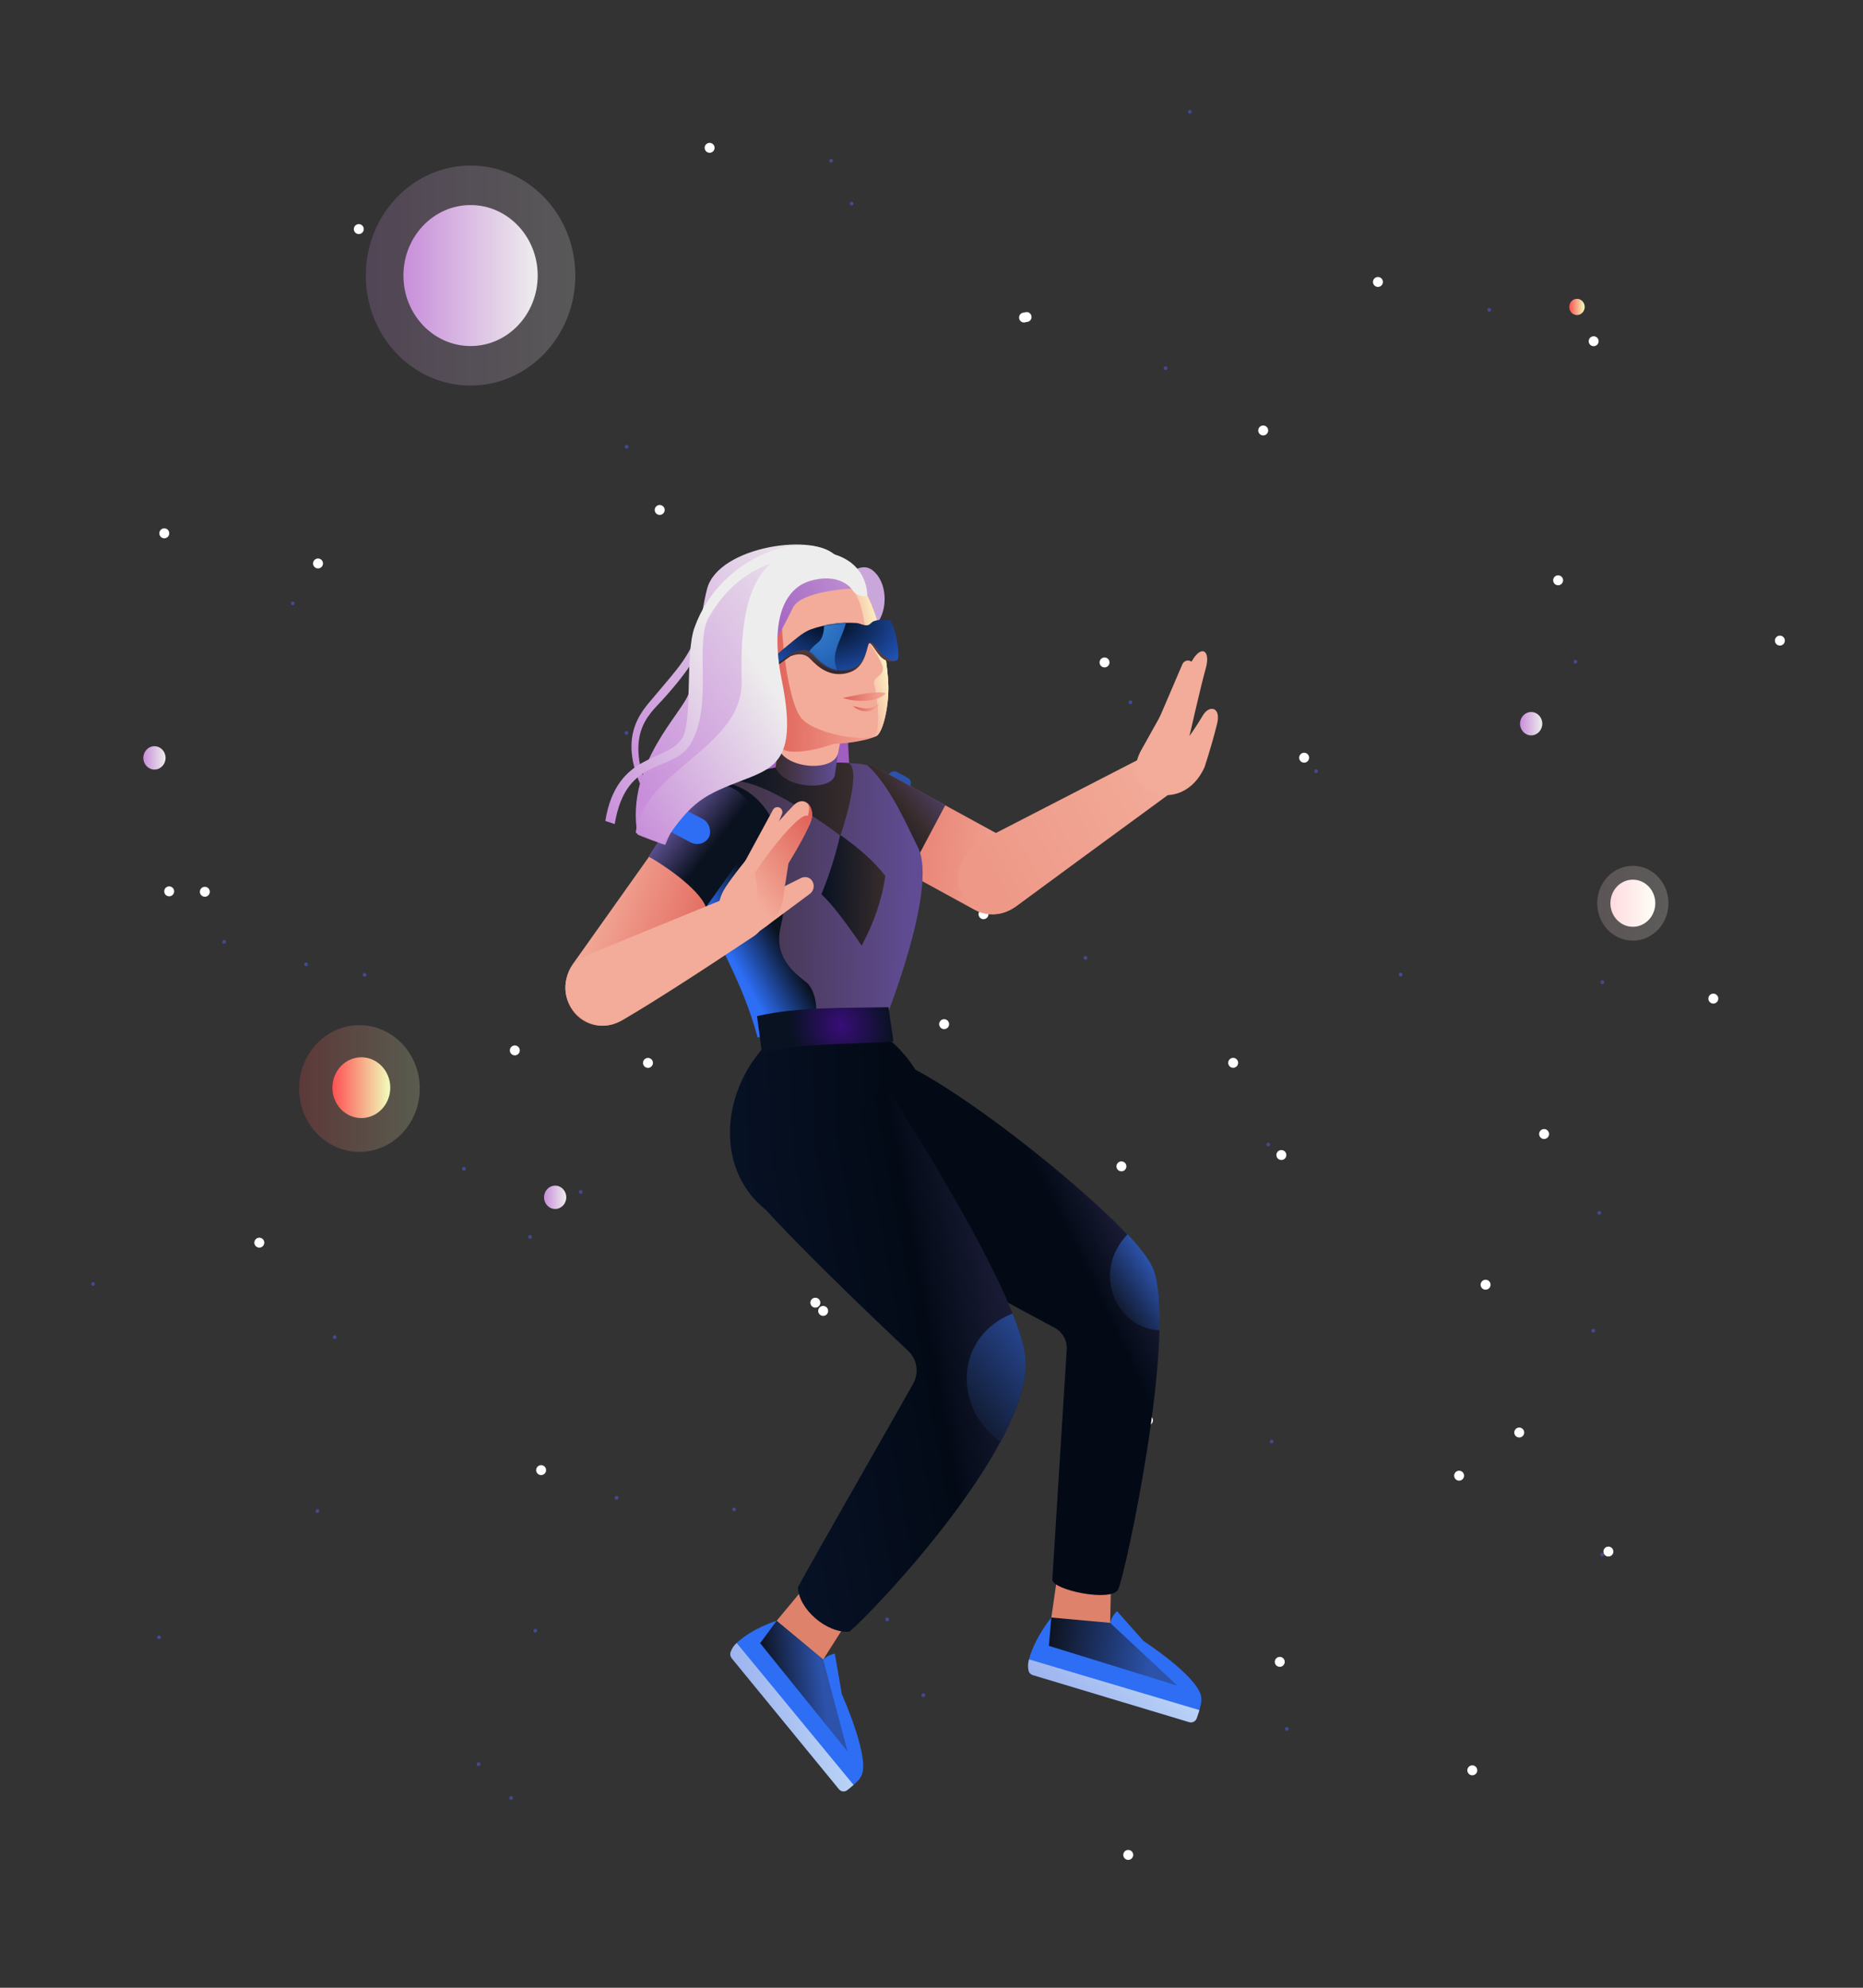 <svg id="ePqkzB5Xv701" xmlns="http://www.w3.org/2000/svg" xmlns:xlink="http://www.w3.org/1999/xlink" viewBox="0 0 1500 1600" shape-rendering="geometricPrecision" text-rendering="geometricPrecision" style="transform: scaleX(-1)"><rect x="0" y="0" width="1500" height="1600" fill="#333333" stroke="none"/><style><![CDATA[#ePqkzB5Xv706_tr {animation: ePqkzB5Xv706_tr__tr 40000ms linear infinite alternate-reverse forwards}@keyframes ePqkzB5Xv706_tr__tr { 0% {transform: translate(-5.923px,12.094px) rotate(0deg)} 100% {transform: translate(-5.923px,12.094px) rotate(180deg)}} #ePqkzB5Xv707_to {animation: ePqkzB5Xv707_to__to 40000ms linear infinite alternate-reverse forwards}@keyframes ePqkzB5Xv707_to__to { 0% {transform: translate(293.561px,873.227px)} 28% {transform: translate(115.901px,830.605px)} 72% {transform: translate(153.891px,1026.89px)} 100% {transform: translate(289.392px,876.194px)}} #ePqkzB5Xv709_to {animation: ePqkzB5Xv709_to__to 40000ms linear infinite alternate-reverse forwards}@keyframes ePqkzB5Xv709_to__to { 0% {transform: translate(295.1px,872.54px)} 28% {transform: translate(117.44px,829.918px)} 72% {transform: translate(155.43px,1026.204px)} 100% {transform: translate(290.931px,875.507px)}} #ePqkzB5Xv7017_to {animation: ePqkzB5Xv7017_to__to 40000ms linear infinite alternate-reverse forwards}@keyframes ePqkzB5Xv7017_to__to { 0% {transform: translate(120.15px,700.4px)} 26% {transform: translate(202.55px,845.721px)} 44.5% {transform: translate(205.914px,779.692px)} 61% {transform: translate(146.614px,778.009px)} 80% {transform: translate(99.089px,824.693px)} 100% {transform: translate(119.697px,698.942px)}} #ePqkzB5Xv7024_to {animation: ePqkzB5Xv7024_to__to 40000ms linear infinite alternate-reverse forwards}@keyframes ePqkzB5Xv7024_to__to { 0% {transform: translate(-149.118px,-11.647px)} 29.5% {transform: translate(-36.718px,-55.231px)} 60% {transform: translate(-247.755px,75.521px)} 100% {transform: translate(-149.118px,-13.941px)}} #ePqkzB5Xv7040_to {animation: ePqkzB5Xv7040_to__to 40000ms linear infinite alternate-reverse forwards}@keyframes ePqkzB5Xv7040_to__to { 0% {transform: translate(-756.443px,-904.47px)} 50% {transform: translate(-648.557px,-865.24px)} 100% {transform: translate(-756.443px,-904.47px)}} #ePqkzB5Xv7040_tr {animation: ePqkzB5Xv7040_tr__tr 40000ms linear infinite alternate-reverse forwards}@keyframes ePqkzB5Xv7040_tr__tr { 0% {transform: rotate(0deg)} 50% {transform: rotate(12.38deg)} 100% {transform: rotate(0deg)}} #ePqkzB5Xv7041_tr {animation: ePqkzB5Xv7041_tr__tr 40000ms linear infinite alternate-reverse forwards}@keyframes ePqkzB5Xv7041_tr__tr { 0% {transform: translate(776.325px,928.876px) rotate(5.55deg)} 18.5% {transform: translate(776.325px,928.876px) rotate(4.187deg)} 31.5% {transform: translate(776.325px,928.876px) rotate(15.541deg)} 49.5% {transform: translate(776.325px,928.876px) rotate(7.407deg)} 65% {transform: translate(776.325px,928.876px) rotate(13.604deg)} 85% {transform: translate(776.325px,928.876px) rotate(11.921deg)} 100% {transform: translate(776.325px,928.876px) rotate(8.924deg)}} #ePqkzB5Xv7052_tr {animation: ePqkzB5Xv7052_tr__tr 40000ms linear infinite alternate-reverse forwards}@keyframes ePqkzB5Xv7052_tr__tr { 0% {transform: translate(716.717px,938.095px) rotate(0deg)} 29.5% {transform: translate(716.717px,938.095px) rotate(-12.297deg)} 48% {transform: translate(716.717px,938.095px) rotate(-0.15deg)} 64% {transform: translate(716.717px,938.095px) rotate(-4.859deg)} 82.5% {transform: translate(716.717px,938.095px) rotate(-1.638deg)} 100% {transform: translate(716.717px,938.095px) rotate(-8.066deg)}} #ePqkzB5Xv7061_to {animation: ePqkzB5Xv7061_to__to 40000ms linear infinite alternate-reverse forwards}@keyframes ePqkzB5Xv7061_to__to { 0% {transform: translate(739.434px,829.237px)} 0.05% {transform: translate(739.434px,829.237px)} 50% {transform: translate(629.388px,1000.056px)} 100% {transform: translate(737.511px,839.512px)}} #ePqkzB5Xv7061_tr {animation: ePqkzB5Xv7061_tr__tr 40000ms linear infinite alternate-reverse forwards}@keyframes ePqkzB5Xv7061_tr__tr { 0% {transform: rotate(-4.311deg)} 0.05% {transform: rotate(-4.311deg)} 50% {transform: rotate(3.166deg)} 100% {transform: rotate(0deg)}} #ePqkzB5Xv7063_tr {animation: ePqkzB5Xv7063_tr__tr 40000ms linear infinite alternate-reverse forwards}@keyframes ePqkzB5Xv7063_tr__tr { 0% {transform: translate(751.929px,639.601px) rotate(0deg)} 29.5% {transform: translate(751.929px,639.601px) rotate(20.951deg)} 52.5% {transform: translate(751.929px,639.601px) rotate(10.204deg)} 69.5% {transform: translate(751.929px,639.601px) rotate(20.43deg)} 100% {transform: translate(751.929px,639.601px) rotate(12.315deg)}} #ePqkzB5Xv7084_tr {animation: ePqkzB5Xv7084_tr__tr 40000ms linear infinite alternate-reverse forwards}@keyframes ePqkzB5Xv7084_tr__tr { 0% {transform: translate(630.907px,664.344px) rotate(0deg)} 20% {transform: translate(630.907px,664.344px) rotate(14.148deg)} 37.5% {transform: translate(630.907px,664.344px) rotate(2.897deg)} 56.5% {transform: translate(630.907px,664.344px) rotate(-8.732deg)} 76.5% {transform: translate(630.907px,664.344px) rotate(0.899deg)} 100% {transform: translate(630.907px,664.344px) rotate(7.433deg)}} #ePqkzB5Xv70136_to {animation: ePqkzB5Xv70136_to__to 40000ms linear infinite alternate-reverse forwards}@keyframes ePqkzB5Xv70136_to__to { 0% {transform: translate(737.511px,839.512px)} 50% {transform: translate(627.465px,1010.331px)} 100% {transform: translate(737.511px,839.512px)}} #ePqkzB5Xv70136_tr {animation: ePqkzB5Xv70136_tr__tr 40000ms linear infinite alternate-reverse forwards}@keyframes ePqkzB5Xv70136_tr__tr { 0% {transform: rotate(0deg)} 0.05% {transform: rotate(0deg)} 50% {transform: rotate(7.477deg)} 100% {transform: rotate(0deg)}}]]></style><defs><linearGradient id="ePqkzB5Xv708-fill" x1="-66.27" y1="0" x2="66.28" y2="0" spreadMethod="pad" gradientUnits="userSpaceOnUse" gradientTransform="translate(0 0)"><stop id="ePqkzB5Xv708-fill-0" offset="0%" stop-color="#ff5053"/><stop id="ePqkzB5Xv708-fill-1" offset="100%" stop-color="#f0ffbb"/></linearGradient><linearGradient id="ePqkzB5Xv7010-fill" x1="-31.78" y1="0" x2="31.79" y2="0" spreadMethod="pad" gradientUnits="userSpaceOnUse" gradientTransform="translate(0 0)"><stop id="ePqkzB5Xv7010-fill-0" offset="0%" stop-color="#ff5053"/><stop id="ePqkzB5Xv7010-fill-1" offset="100%" stop-color="#f0ffbb"/></linearGradient><linearGradient id="ePqkzB5Xv7012-fill" x1="-10.78" y1="0" x2="10.77" y2="0" spreadMethod="pad" gradientUnits="userSpaceOnUse" gradientTransform="translate(0 0)"><stop id="ePqkzB5Xv7012-fill-0" offset="0%" stop-color="#ff5053"/><stop id="ePqkzB5Xv7012-fill-1" offset="100%" stop-color="#f0ffbb"/></linearGradient><linearGradient id="ePqkzB5Xv7014-fill" x1="-15.54" y1="0" x2="15.54" y2="0" spreadMethod="pad" gradientUnits="userSpaceOnUse" gradientTransform="translate(0 0)"><stop id="ePqkzB5Xv7014-fill-0" offset="0%" stop-color="#c88eda"/><stop id="ePqkzB5Xv7014-fill-1" offset="100%" stop-color="#eeeded"/></linearGradient><linearGradient id="ePqkzB5Xv7016-fill" x1="-15.54" y1="-0" x2="15.54" y2="-0" spreadMethod="pad" gradientUnits="userSpaceOnUse" gradientTransform="translate(0 0)"><stop id="ePqkzB5Xv7016-fill-0" offset="0%" stop-color="#c88eda"/><stop id="ePqkzB5Xv7016-fill-1" offset="100%" stop-color="#eeeded"/></linearGradient><linearGradient id="ePqkzB5Xv7018-fill" x1="-15.54" y1="-0" x2="15.54" y2="-0" spreadMethod="pad" gradientUnits="userSpaceOnUse" gradientTransform="translate(0 0)"><stop id="ePqkzB5Xv7018-fill-0" offset="0%" stop-color="#c88eda"/><stop id="ePqkzB5Xv7018-fill-1" offset="100%" stop-color="#eeeded"/></linearGradient><linearGradient id="ePqkzB5Xv7021-fill" x1="-61.43" y1="0" x2="61.43" y2="0" spreadMethod="pad" gradientUnits="userSpaceOnUse" gradientTransform="translate(0 0)"><stop id="ePqkzB5Xv7021-fill-0" offset="0%" stop-color="#ffdae0"/><stop id="ePqkzB5Xv7021-fill-1" offset="100%" stop-color="#fefff6"/></linearGradient><linearGradient id="ePqkzB5Xv7023-fill" x1="-31.78" y1="0" x2="31.79" y2="0" spreadMethod="pad" gradientUnits="userSpaceOnUse" gradientTransform="translate(0 0)"><stop id="ePqkzB5Xv7023-fill-0" offset="0%" stop-color="#ffdae0"/><stop id="ePqkzB5Xv7023-fill-1" offset="100%" stop-color="#fefff6"/></linearGradient><linearGradient id="ePqkzB5Xv7026-fill" x1="-145.68" y1="-0" x2="145.67" y2="-0" spreadMethod="pad" gradientUnits="userSpaceOnUse" gradientTransform="translate(0 0)"><stop id="ePqkzB5Xv7026-fill-0" offset="0%" stop-color="#c88eda"/><stop id="ePqkzB5Xv7026-fill-1" offset="100%" stop-color="#eeeded"/></linearGradient><linearGradient id="ePqkzB5Xv7028-fill" x1="-73.74" y1="-0" x2="73.73" y2="-0" spreadMethod="pad" gradientUnits="userSpaceOnUse" gradientTransform="translate(0 0)"><stop id="ePqkzB5Xv7028-fill-0" offset="0%" stop-color="#c88eda"/><stop id="ePqkzB5Xv7028-fill-1" offset="100%" stop-color="#eeeded"/></linearGradient><linearGradient id="ePqkzB5Xv7045-fill" x1="1020.784" y1="1389.597" x2="1063.259" y2="1326.767" spreadMethod="pad" gradientUnits="userSpaceOnUse" gradientTransform="translate(0 0)"><stop id="ePqkzB5Xv7045-fill-0" offset="0%" stop-color="#9cb3ef"/><stop id="ePqkzB5Xv7045-fill-1" offset="100%" stop-color="#bad3f6"/></linearGradient><linearGradient id="ePqkzB5Xv7046-fill" x1="981.54" y1="1324.27" x2="1095.23" y2="1324.27" spreadMethod="pad" gradientUnits="userSpaceOnUse" gradientTransform="translate(0 0)"><stop id="ePqkzB5Xv7046-fill-0" offset="0%" stop-color="#0d121e"/><stop id="ePqkzB5Xv7046-fill-1" offset="78%" stop-color="#2c52aa"/></linearGradient><linearGradient id="ePqkzB5Xv7048-fill" x1="828.87" y1="1133.3" x2="1109.91" y2="931.86" spreadMethod="pad" gradientUnits="userSpaceOnUse" gradientTransform="translate(0 0)"><stop id="ePqkzB5Xv7048-fill-0" offset="51%" stop-color="#030a16"/><stop id="ePqkzB5Xv7048-fill-1" offset="100%" stop-color="#5c4f90"/></linearGradient><linearGradient id="ePqkzB5Xv7049-fill" x1="985.44" y1="1040.64" x2="1030.83" y2="998.15" spreadMethod="pad" gradientUnits="userSpaceOnUse" gradientTransform="translate(0 0)"><stop id="ePqkzB5Xv7049-fill-0" offset="0%" stop-color="#0d121e"/><stop id="ePqkzB5Xv7049-fill-1" offset="78%" stop-color="#2c52aa"/></linearGradient><linearGradient id="ePqkzB5Xv7050-fill" x1="693.25" y1="942.2" x2="980.65" y2="736.21" spreadMethod="pad" gradientUnits="userSpaceOnUse" gradientTransform="translate(0 0)"><stop id="ePqkzB5Xv7050-fill-0" offset="51%" stop-color="#030a16"/><stop id="ePqkzB5Xv7050-fill-1" offset="100%" stop-color="#5c4f90"/></linearGradient><linearGradient id="ePqkzB5Xv7051-fill" x1="501.75" y1="933.83" x2="1052.33" y2="906.93" spreadMethod="pad" gradientUnits="userSpaceOnUse" gradientTransform="translate(0 0)"><stop id="ePqkzB5Xv7051-fill-0" offset="0%" stop-color="#0b1934"/><stop id="ePqkzB5Xv7051-fill-1" offset="51%" stop-color="#030a16"/><stop id="ePqkzB5Xv7051-fill-2" offset="100%" stop-color="#5c4f90"/></linearGradient><linearGradient id="ePqkzB5Xv7057-fill" x1="617.9" y1="1390.07" x2="678.92" y2="1390.07" spreadMethod="pad" gradientUnits="userSpaceOnUse" gradientTransform="translate(0 0)"><stop id="ePqkzB5Xv7057-fill-0" offset="0%" stop-color="#0d121e"/><stop id="ePqkzB5Xv7057-fill-1" offset="78%" stop-color="#2c52aa"/></linearGradient><linearGradient id="ePqkzB5Xv7058-fill" x1="598.149" y1="1417.486" x2="673.23" y2="1409.634" spreadMethod="pad" gradientUnits="userSpaceOnUse" gradientTransform="translate(0 0)"><stop id="ePqkzB5Xv7058-fill-0" offset="0%" stop-color="#9cb3ef"/><stop id="ePqkzB5Xv7058-fill-1" offset="100%" stop-color="#bad3f6"/></linearGradient><linearGradient id="ePqkzB5Xv7059-fill" x1="510.44" y1="1134.53" x2="1062.02" y2="1107.57" spreadMethod="pad" gradientUnits="userSpaceOnUse" gradientTransform="translate(0 0)"><stop id="ePqkzB5Xv7059-fill-0" offset="0%" stop-color="#0b1934"/><stop id="ePqkzB5Xv7059-fill-1" offset="51%" stop-color="#030a16"/><stop id="ePqkzB5Xv7059-fill-2" offset="100%" stop-color="#5c4f90"/></linearGradient><linearGradient id="ePqkzB5Xv7060-fill" x1="799.5" y1="1183.43" x2="930.62" y2="1106.34" spreadMethod="pad" gradientUnits="userSpaceOnUse" gradientTransform="translate(0 0)"><stop id="ePqkzB5Xv7060-fill-0" offset="0%" stop-color="#0d121e"/><stop id="ePqkzB5Xv7060-fill-1" offset="78%" stop-color="#2c52aa"/></linearGradient><linearGradient id="ePqkzB5Xv7067-fill" x1="729.309" y1="689.976" x2="909.219" y2="603.619" spreadMethod="pad" gradientUnits="userSpaceOnUse" gradientTransform="translate(0 0)"><stop id="ePqkzB5Xv7067-fill-0" offset="0%" stop-color="#df5e55"/><stop id="ePqkzB5Xv7067-fill-1" offset="100%" stop-color="#f3ac9a"/></linearGradient><linearGradient id="ePqkzB5Xv7068-fill" x1="797.668" y1="673.883" x2="826.238" y2="592.14" spreadMethod="pad" gradientUnits="userSpaceOnUse" gradientTransform="translate(0 0)"><stop id="ePqkzB5Xv7068-fill-0" offset="0%" stop-color="#081221"/><stop id="ePqkzB5Xv7068-fill-1" offset="51%" stop-color="#382c2c"/><stop id="ePqkzB5Xv7068-fill-2" offset="100%" stop-color="#58467f"/></linearGradient><linearGradient id="ePqkzB5Xv7071-fill" x1="975.14" y1="456.38" x2="885.05" y2="644.55" spreadMethod="pad" gradientUnits="userSpaceOnUse" gradientTransform="translate(0 0)"><stop id="ePqkzB5Xv7071-fill-0" offset="0%" stop-color="#f3ac9a"/><stop id="ePqkzB5Xv7071-fill-1" offset="85%" stop-color="#e98"/></linearGradient><linearGradient id="ePqkzB5Xv7079-fill" x1="601.196" y1="723.655" x2="806.336" y2="723.619" spreadMethod="pad" gradientUnits="userSpaceOnUse" gradientTransform="translate(0 0)"><stop id="ePqkzB5Xv7079-fill-0" offset="0%" stop-color="#382c2c"/><stop id="ePqkzB5Xv7079-fill-1" offset="96%" stop-color="#604c94"/></linearGradient><linearGradient id="ePqkzB5Xv7080-fill" x1="631.52" y1="749.67" x2="708.91" y2="705" spreadMethod="pad" gradientUnits="userSpaceOnUse" gradientTransform="translate(0 0)"><stop id="ePqkzB5Xv7080-fill-0" offset="0%" stop-color="#2d6ef5"/><stop id="ePqkzB5Xv7080-fill-1" offset="49%" stop-color="#0a1220"/></linearGradient><linearGradient id="ePqkzB5Xv7081-fill" x1="720.08" y1="716.14" x2="773.53" y2="716.14" spreadMethod="pad" gradientUnits="userSpaceOnUse" gradientTransform="translate(0 0)"><stop id="ePqkzB5Xv7081-fill-0" offset="0%" stop-color="#081221"/><stop id="ePqkzB5Xv7081-fill-1" offset="100%" stop-color="#382c2c"/></linearGradient><linearGradient id="ePqkzB5Xv7082-fill" x1="642.12" y1="639.97" x2="744.81" y2="639.97" spreadMethod="pad" gradientUnits="userSpaceOnUse" gradientTransform="translate(0 0)"><stop id="ePqkzB5Xv7082-fill-0" offset="0%" stop-color="#081221"/><stop id="ePqkzB5Xv7082-fill-1" offset="100%" stop-color="#382c2c"/></linearGradient><linearGradient id="ePqkzB5Xv7083-fill" x1="642.12" y1="639.97" x2="744.81" y2="639.97" spreadMethod="pad" gradientUnits="userSpaceOnUse" gradientTransform="translate(0 0)"><stop id="ePqkzB5Xv7083-fill-0" offset="0%" stop-color="#081221"/><stop id="ePqkzB5Xv7083-fill-1" offset="100%" stop-color="#382c2c"/></linearGradient><linearGradient id="ePqkzB5Xv7087-fill" x1="541.102" y1="723.666" x2="654.398" y2="748.194" spreadMethod="pad" gradientUnits="userSpaceOnUse" gradientTransform="translate(0 0)"><stop id="ePqkzB5Xv7087-fill-0" offset="0%" stop-color="#f3ac9a"/><stop id="ePqkzB5Xv7087-fill-1" offset="100%" stop-color="#df5e55"/></linearGradient><linearGradient id="ePqkzB5Xv7088-fill" x1="596.165" y1="657.596" x2="655.511" y2="691.866" spreadMethod="pad" gradientUnits="userSpaceOnUse" gradientTransform="translate(0 0)"><stop id="ePqkzB5Xv7088-fill-0" offset="4%" stop-color="#5c4f90"/><stop id="ePqkzB5Xv7088-fill-1" offset="61%" stop-color="#0b121f"/></linearGradient><linearGradient id="ePqkzB5Xv70100-fill" x1="654.58" y1="729.28" x2="727.23" y2="656.63" spreadMethod="pad" gradientUnits="userSpaceOnUse" gradientTransform="translate(0 0)"><stop id="ePqkzB5Xv70100-fill-0" offset="18%" stop-color="#f3ac9a"/><stop id="ePqkzB5Xv70100-fill-1" offset="100%" stop-color="#df5e55"/></linearGradient><linearGradient id="ePqkzB5Xv70105-fill" x1="674.98" y1="615.67" x2="727.46" y2="615.67" spreadMethod="pad" gradientUnits="userSpaceOnUse" gradientTransform="translate(0 0)"><stop id="ePqkzB5Xv70105-fill-0" offset="0%" stop-color="#382c2c"/><stop id="ePqkzB5Xv70105-fill-1" offset="96%" stop-color="#604c94"/></linearGradient><linearGradient id="ePqkzB5Xv70106-fill" x1="665.1" y1="533.46" x2="769.11" y2="533.46" spreadMethod="pad" gradientUnits="userSpaceOnUse" gradientTransform="translate(0 0)"><stop id="ePqkzB5Xv70106-fill-0" offset="0%" stop-color="#df5e55"/><stop id="ePqkzB5Xv70106-fill-1" offset="100%" stop-color="#f3ac9a"/></linearGradient><linearGradient id="ePqkzB5Xv70109-fill" x1="665.1" y1="533.46" x2="769.11" y2="533.46" spreadMethod="pad" gradientUnits="userSpaceOnUse" gradientTransform="translate(0 0)"><stop id="ePqkzB5Xv70109-fill-0" offset="0%" stop-color="#df5e55"/><stop id="ePqkzB5Xv70109-fill-1" offset="100%" stop-color="#f3ac9a"/></linearGradient><linearGradient id="ePqkzB5Xv70112-fill" x1="742.79" y1="526.74" x2="766.66" y2="521.67" spreadMethod="pad" gradientUnits="userSpaceOnUse" gradientTransform="translate(0 0)"><stop id="ePqkzB5Xv70112-fill-0" offset="0%" stop-color="#f3ac9a"/><stop id="ePqkzB5Xv70112-fill-1" offset="100%" stop-color="#fdf3c4"/></linearGradient><linearGradient id="ePqkzB5Xv70114-fill" x1="-0.018" y1="1.134" x2="0.498" y2="0.375" spreadMethod="pad" gradientUnits="objectBoundingBox" gradientTransform="translate(0 0)"><stop id="ePqkzB5Xv70114-fill-0" offset="0%" stop-color="#0c0610"/><stop id="ePqkzB5Xv70114-fill-1" offset="100%" stop-color="#573d3d"/></linearGradient><radialGradient id="ePqkzB5Xv70115-fill" cx="0" cy="0" r="0.803" spreadMethod="pad" gradientUnits="objectBoundingBox" gradientTransform="matrix(1 0 0 1.753 0.471 0.041)"><stop id="ePqkzB5Xv70115-fill-0" offset="0%" stop-color="#000913"/><stop id="ePqkzB5Xv70115-fill-1" offset="100%" stop-color="#2a67e3"/></radialGradient><radialGradient id="ePqkzB5Xv70119-fill" cx="0" cy="0" r="1.106" spreadMethod="pad" gradientUnits="objectBoundingBox" gradientTransform="matrix(1 0 0 1.122 0.342 0.03)"><stop id="ePqkzB5Xv70119-fill-0" offset="0%" stop-color="#3a88d4"/><stop id="ePqkzB5Xv70119-fill-1" offset="100%" stop-color="#164aa2"/></radialGradient><radialGradient id="ePqkzB5Xv70121-fill" cx="0" cy="0" r="0.803" spreadMethod="pad" gradientUnits="objectBoundingBox" gradientTransform="matrix(1 0 0 1.753 0.471 0.041)"><stop id="ePqkzB5Xv70121-fill-0" offset="0%" stop-color="#fff"/><stop id="ePqkzB5Xv70121-fill-1" offset="100%" stop-color="#2a67e3"/></radialGradient><linearGradient id="ePqkzB5Xv70123-fill" x1="731.13" y1="554.43" x2="767" y2="554.43" spreadMethod="pad" gradientUnits="userSpaceOnUse" gradientTransform="translate(0 0)"><stop id="ePqkzB5Xv70123-fill-0" offset="0%" stop-color="#df5e55"/><stop id="ePqkzB5Xv70123-fill-1" offset="100%" stop-color="#f3ac9a"/></linearGradient><linearGradient id="ePqkzB5Xv70124-fill" x1="739.5" y1="563.46" x2="762.06" y2="563.46" spreadMethod="pad" gradientUnits="userSpaceOnUse" gradientTransform="translate(0 0)"><stop id="ePqkzB5Xv70124-fill-0" offset="0%" stop-color="#df5e55"/><stop id="ePqkzB5Xv70124-fill-1" offset="100%" stop-color="#f3ac9a"/></linearGradient><linearGradient id="ePqkzB5Xv70128-fill" x1="529.38" y1="594.99" x2="737.28" y2="454.76" spreadMethod="pad" gradientUnits="userSpaceOnUse" gradientTransform="translate(0 0)"><stop id="ePqkzB5Xv70128-fill-0" offset="0%" stop-color="#c88eda"/><stop id="ePqkzB5Xv70128-fill-1" offset="100%" stop-color="#eeeded"/></linearGradient><linearGradient id="ePqkzB5Xv70130-fill" x1="524.86" y1="586.43" x2="719.95" y2="454.84" spreadMethod="pad" gradientUnits="userSpaceOnUse" gradientTransform="translate(0 0)"><stop id="ePqkzB5Xv70130-fill-0" offset="0%" stop-color="#c88eda"/><stop id="ePqkzB5Xv70130-fill-1" offset="100%" stop-color="#eeeded"/></linearGradient><linearGradient id="ePqkzB5Xv70131-fill" x1="-0.08" y1="0.937" x2="1.162" y2="0.13" spreadMethod="pad" gradientUnits="objectBoundingBox" gradientTransform="translate(0 0)"><stop id="ePqkzB5Xv70131-fill-0" offset="0%" stop-color="#9f5ec0"/><stop id="ePqkzB5Xv70131-fill-1" offset="100%" stop-color="#c499d5"/></linearGradient><linearGradient id="ePqkzB5Xv70133-fill" x1="498.64" y1="615.22" x2="737.04" y2="454.41" spreadMethod="pad" gradientUnits="userSpaceOnUse" gradientTransform="translate(0 0)"><stop id="ePqkzB5Xv70133-fill-0" offset="0%" stop-color="#c88eda"/><stop id="ePqkzB5Xv70133-fill-1" offset="59%" stop-color="#eeeded"/></linearGradient><linearGradient id="ePqkzB5Xv70135-fill" x1="527.4" y1="629.71" x2="759.74" y2="473" spreadMethod="pad" gradientUnits="userSpaceOnUse" gradientTransform="translate(0 0)"><stop id="ePqkzB5Xv70135-fill-0" offset="0%" stop-color="#c88eda"/><stop id="ePqkzB5Xv70135-fill-1" offset="59%" stop-color="#eeeded"/></linearGradient><radialGradient id="ePqkzB5Xv70139-fill" cx="0" cy="0" r="45.78" spreadMethod="pad" gradientUnits="userSpaceOnUse" gradientTransform="matrix(0.95 0 0 1 735.857 835.13)"><stop id="ePqkzB5Xv70139-fill-0" offset="0%" stop-color="#380d78"/><stop id="ePqkzB5Xv70139-fill-1" offset="100%" stop-color="#081221"/></radialGradient></defs><g><g transform="translate(721.694 768.443)"><path d="M411.512,1447.247c-119.122-55.914-199.476-173.334-131.644-323.035c100.141-221.02,470.214-170.594,494.003,49.083c18.262,168.675-241.489,233.908-398.787,102.593C194.667,1125.312,190.412,597.202,602.187,572.842C805.675,560.811,882.92,849.263,733.471,940.739c-108.029,66.165-244.675,41.106-358.387-21.62-181.836-100.291-204.965-362.054-88.708-542.005c170.781-264.241,525.117-271.65,648.446-86.415c181.806,273.048-258.314,480.639-389.947,230.711-233.417-443.195,610.445-665.631,717.395-110.897c68.901,357.394-321.27,534.102-386.402,365.698-80.713-208.691,347.76-243.152,442.898,86.22c69.999,242.416-247.512,419.962-351.451,242.416-112.837-192.746,265.677-330.407,359.135-53.65c67.094,198.691-178.494,391.679-479.986,339.213-525.7-91.42-592.911-681.734-307.738-666.237c339.93,18.48-28.034,999.001-389.025,619.548-155.569-163.54-63.86-478.132,74.943-646.807" transform="translate(-721.694-768.443)" fill="none" stroke="#444994" stroke-width="3" stroke-linecap="round" stroke-miterlimit="10" stroke-dasharray="0,296.91"/></g><g transform="translate(764.615 792.541)"><g id="ePqkzB5Xv706_tr" transform="translate(-5.923,12.094) rotate(180)"><path d="M225.078,209.009c89.728-102.304,229.755-147.949,353.093-33.269c177.251,164.789,14.212,503.228-200.418,457.406-164.826-35.151-145.272-304.062,27.636-413.616C603.757,93.873,1037.118,577.757,1037.118,577.757s-387.735,260.828-427.407,89.292c-28.676-124.008,37.574-246.955,132.217-336.203c151.343-142.712,405.49-83.21,538.95,84.225c195.96,245.864,92.399,587.249-120.803,647.468-314.295,88.773-372.793-397.149-95.964-445.124c490.885-85.092,437.42,791.82-119.239,721.079-358.62-45.57-403.576-474.069-224.392-483.854c222.051-12.115,120.861,408.659-219.535,396.917-250.494-8.648-318.909-367.85-118.996-411.948c217.02-47.844,228.773,357.32-61.451,360.405C112.143,1202.233,6.727,907.005,150.261,634.889c250.29-474.544,828.105-354.701,724.516-86.667C751.273,867.782,-58.881,209.727,411.722,-17.313C615.384,-115.563,884.937,72.336,999.892,258.531" transform="translate(-761.39,-653.28)" fill="none" stroke="#fff" stroke-width="8" stroke-linecap="round" stroke-miterlimit="10" stroke-dasharray="0,296.964"/></g></g><g id="ePqkzB5Xv707_to" transform="translate(289.392,876.194)"><g transform="scale(0.733,0.733) translate(0,0)"><ellipse rx="66.27" ry="69.58" opacity="0.2" fill="url(#ePqkzB5Xv708-fill)"/></g></g><g id="ePqkzB5Xv709_to" transform="translate(290.931,875.507)"><g transform="scale(0.733,0.733) translate(0,0)"><ellipse rx="31.78" ry="33.37" fill="url(#ePqkzB5Xv7010-fill)"/></g></g><g transform="matrix(.576 0 0 0.576 1269.7 247.06)"><ellipse rx="10.78" ry="11.32" fill="url(#ePqkzB5Xv7012-fill)"/></g><g transform="matrix(.576 0 0 0.576 446.984 963.744)"><ellipse rx="15.54" ry="16.32" transform="translate(0 0)" fill="url(#ePqkzB5Xv7014-fill)"/></g><g transform="matrix(.576 0 0 0.576 1232.82 582.52)"><ellipse rx="15.54" ry="16.32" transform="translate(0 0)" fill="url(#ePqkzB5Xv7016-fill)"/></g><g id="ePqkzB5Xv7017_to" transform="translate(119.697,698.942)"><g transform="scale(0.576,0.576) translate(8.082,-154.337)"><ellipse rx="15.54" ry="16.32" fill="url(#ePqkzB5Xv7018-fill)"/></g></g><g transform="matrix(1.255 0 0 1.255-212.997-375.801)"><g transform="matrix(.372 0 0 0.372 1217.28 878.75)"><ellipse rx="61.43" ry="64.49" transform="translate(0 0)" opacity="0.2" fill="url(#ePqkzB5Xv7021-fill)"/></g><g transform="matrix(.453 0 0 0.453 1217.28 878.75)"><ellipse rx="31.78" ry="33.37" fill="url(#ePqkzB5Xv7023-fill)"/></g></g><g id="ePqkzB5Xv7024_to" transform="translate(-149.118,-13.941)"><g transform="translate(0,0)"><g transform="matrix(.579 0 0 0.579 527.99 235.74)"><ellipse rx="145.67" ry="152.94" transform="translate(-0 0)" opacity="0.2" fill="url(#ePqkzB5Xv7026-fill)"/></g><g transform="matrix(.733 0 0 0.733 527.99 235.74)"><ellipse rx="73.74" ry="77.41" transform="translate(0-0)" fill="url(#ePqkzB5Xv7028-fill)"/></g></g></g></g><g><path d="M1500,573.3c-94.927-295.45-515.935-422.023-662.956-220.161-124.702,171.218-2.824,366.559,84.106,440.322c80.745,68.514,239.897,101.791,298.035,13.003s-13.102-237.664-158.233-303.21C841.048,403.936,408.28,518.11,275.509,748.934c-68.856,119.707-33.999,280.975,108.844,343.847c275.144,121.104,530.707-203.033,821.275-24.737c218.009,133.773,163.415,403.024,98.949,531.956" fill="none" stroke="#1041a5" stroke-width="12" stroke-linecap="round" stroke-linejoin="round" stroke-dashoffset="5972" stroke-dasharray="600,4772"/><path d="M1500,573.3c-94.927-295.45-515.935-422.023-662.956-220.161-124.702,171.218-2.824,366.559,84.106,440.322c80.745,68.514,239.897,101.791,298.035,13.003s-13.102-237.664-158.233-303.21C841.048,403.936,408.28,518.11,275.509,748.934c-68.856,119.707-33.999,280.975,108.844,343.847c275.144,121.104,530.707-203.033,821.275-24.737c218.009,133.773,163.415,403.024,98.949,531.956" fill="none" stroke="#3678ff" stroke-width="12" stroke-linecap="round" stroke-linejoin="round" stroke-dashoffset="5172" stroke-dasharray="200,4772"/></g><g transform="matrix(1.026 0.158-.137 0.887 74.016 29.169)"><path d="M330.384,475.693c30.214-105.511,481.16-374.196,610.847-153.893s-552.711,708.048-628.121,522.326c-68.228-168.034,656.661-388.447,808.284-75.933s-200.912,698.244-583.152,549.595" transform="matrix(.996-.084 0.067 0.787-55.359 247.255)" fill="none" stroke="#5200c1" stroke-width="12" stroke-linecap="round" stroke-dashoffset="200" stroke-dasharray="200,3663"/><path d="M330.384,475.693c30.214-105.511,481.16-374.196,610.847-153.893s-552.711,708.048-628.121,522.326c-68.228-168.034,656.661-388.447,808.284-75.933s-200.912,698.244-583.152,549.595" transform="matrix(.996-.084 0.067 0.787-55.359 247.255)" fill="none" stroke="#58e9ff" stroke-width="12" stroke-linecap="round" stroke-dashoffset="80" stroke-dasharray="80,3663"/></g><g transform="translate(778.79 814.401)"><g transform="matrix(1 0.012-.012 1 0 0)"><g transform="matrix(.96 0 0 0.96-807.98-794.032)"><g transform="translate(754.267 904.445)"><g><g id="ePqkzB5Xv7040_to" transform="translate(-756.443,-904.47)"><g id="ePqkzB5Xv7040_tr" transform="rotate(0)"><g transform="translate(0,0)"><g id="ePqkzB5Xv7041_tr" transform="translate(776.325,928.876) rotate(8.924)"><g transform="translate(0,0)"><g transform="translate(-776.325-928.876)"><g><path d="M968.92,1344.58c1.88-19.2,12.62-37.72,12.62-37.72c11.63,7.42,26.65,8.4,39.5,7.86c4.82,8.5,29.28,15.57,33.1,10.47-7.08-3.37-33-11.47-19.27-32.84l26.15,21c0,0,47.15,20.43,54.86,36.51c1.78,3.71,1.7,6.94,1,12.78-.26,2.64-148.3-14.58-147.96-18.06Z" fill="#2d6ef5"/><path d="M968.92,1344.58c-.384,3.257.056,6.558,1.28,9.6.743,1.592,2.255,2.689,4,2.9l136,17c2.759.301,5.268-1.618,5.7-4.36.37-2,.77-4.46,1.06-7.06Z" fill="url(#ePqkzB5Xv7045-fill)"/><polygon points="1030.93,1303.02 1095.23,1345.52 983.47,1330.63 981.54,1306.86 1030.93,1303.02" fill="url(#ePqkzB5Xv7046-fill)"/></g><polygon points="981.54,1306.86 980.05,1245.59 1024.11,1256.79 1030.93,1303.02 981.54,1306.86" fill="#de826b"/><path d="M704.56,987.42c0,0,68.752-97.251,72.742-118.811C839.243,883.224,998.76,973.84,1016.97,1004.35c29,48.59,19.72,258.33,15.89,270s-54.23,9.6-55.81,1.1l-20.28-192.11c-.685-7.416-5.607-13.762-12.62-16.27-33.46-11.43-131.89-44.64-167.28-52.32-42.87-9.34-72.31-27.33-72.31-27.33Z" fill="url(#ePqkzB5Xv7048-fill)"/><path d="M1017,1004.35c-3.75-6.29-13.07-15-26-25-24.82,36,3,79.43,39.78,74.93-3.13-21.69-7.59-39.52-13.78-49.93Z" fill="url(#ePqkzB5Xv7049-fill)"/></g></g></g><path d="M693.725,863.949c28.84-22.5,60.162-27.387,78.292-17.107s51.853,48.578,39.263,89.118c-12.74,41-130.17,40.35-130.17,40.35s-35.814-32.907,12.615-112.361Z" fill="url(#ePqkzB5Xv7050-fill)"/><path d="M772.57,991.07C737.52,1020,688,1015,662.08,980.19s-19.132-86.101,11.045-120.741C702.805,835.119,734.13,832.93,762.06,835.11c5.13.42,47.3,125.59,10.51,155.96Z" fill="url(#ePqkzB5Xv7051-fill)"/><g id="ePqkzB5Xv7052_tr" transform="translate(716.717,938.095) rotate(-8.066)"><g transform="translate(0,0)"><g transform="translate(-716.717-938.095)"><polygon points="634,1331.94 677.72,1291.34 697.89,1333.96 668.56,1369.18 634,1331.94" fill="#de826b"/><g><path d="M598.36,1346.06c15.22-10.84,35.64-14.12,35.64-14.12c2.06,14.12,11,26.83,19.67,36.82-3.1,9.33,7.47,33.55,13.65,33.34-2.09-7.86-12.88-33.93,11.55-36.62l1.48,34.56c0,0,15.42,51,8.66,67.59-1.56,3.81-4,5.83-8.66,9-2.08,1.48-84.74-128.63-81.99-130.57Z" fill="#2d6ef5"/><polygon points="668.56,1369.18 678.92,1448.21 617.9,1348.78 634,1331.94 668.56,1369.18" fill="url(#ePqkzB5Xv7057-fill)"/><path d="M598.37,1346.06c-2.66,1.816-4.792,4.303-6.18,7.21-.685,1.667-.513,3.563.46,5.08l75,120.24c.673,1.144,1.773,1.973,3.058,2.305s2.649.14,3.792-.535c1.7-1,3.74-2.25,5.83-3.68Z" fill="url(#ePqkzB5Xv7058-fill)"/></g><path d="M869.27,1134.59c4.65,72.52-156.56,202.51-175.9,214.19-19-.8-40-24.4-38-42.56c25.65-35.09,93.45-124,117.84-156.91c6.069-8.273,5.798-19.597-.66-27.57-26.84-32.67-94.72-116.37-119.09-156.49c55.58-11.1,128.33-67.18,128.33-67.18s83.26,170.76,87.48,236.52Z" fill="url(#ePqkzB5Xv7059-fill)"/><path d="M869.27,1134.59c-.58-9.13-2.7-20.29-5.9-32.73-50.2,12.48-60.37,71.73-23.9,105.33v0c18.76-26.19,31.14-51.76,29.8-72.6Z" fill="url(#ePqkzB5Xv7060-fill)"/></g></g></g></g></g></g></g></g><g id="ePqkzB5Xv7061_to" transform="translate(737.511,839.512)"><g id="ePqkzB5Xv7061_tr" transform="rotate(0)"><g transform="translate(0,0)"><g transform="translate(-739.434-829.237)"><g id="ePqkzB5Xv7063_tr" transform="translate(751.929,639.601) rotate(12.315)"><g transform="translate(0,0)"><g transform="matrix(.947 0.32-.32 0.947-0 0)"><g transform="translate(-757.861-640.237)"><path d="M767.41,611.87v0c-.213-2.853,1.91-5.346,4.76-5.59l10.33-.61c2.852-.09,5.238,2.148,5.33,5v0c.283,3.979-2.676,7.45-6.65,7.8l-6.34.37c-1.91.062-3.766-.638-5.16-1.945s-2.21-3.115-2.27-5.025Z" transform="translate(-.215-1.406)" fill="#2c52aa"/><path d="M917.91,634.68v0c1,18-12.13,33.32-29.24,34.33l-128.767,6.73q-27.73-.254-32.832-30.652c-.95-18,12.13-33.32,29.24-34.32L885.24,604c17.07-1,31.76,12.73,32.67,30.68Z" fill="url(#ePqkzB5Xv7067-fill)"/><path d="M728.51,647.19v0c1.42,18,16.5,31.47,33.69,30l63.11-4.39-4.239-65.529L754.81,610.69c-17.19,1.45-27.72,18.46-26.3,36.5Z" fill="url(#ePqkzB5Xv7068-fill)"/><g transform="matrix(.997 0.079-.079 0.997 888.954 639.25)"><g transform="translate(-888.954-639.25)"><path d="M870.495,594.077L940.11,454.76c4.36-9.74,15.41-13.92,24.68-9.34c8.55,4.22,12.6,14.43,9.75,23.63q-33.98,107.052-48.324,153c-5.105,16.353-19.398,27.573-41.241,19.439s-20.602-34.503-14.481-47.412Z" transform="translate(-9.043 23.096)" fill="url(#ePqkzB5Xv7071-fill)"/><g transform="matrix(.767-.642 0.642 0.767 951.265 489.202)"><g transform="translate(-951.265-489.202)"><g transform="translate(959.664 440.493)"><path d="M963.3,414.63l22.25-43.81c.605-1.251,1.696-2.199,3.019-2.622s2.762-.285,3.981.382c2.334,1.353,3.365,4.182,2.45,6.72l-16.58,46.49c-.696,2.13-2.234,3.882-4.255,4.849s-4.35,1.065-6.445.271c-4.364-1.84-6.509-6.787-4.87-11.23.132-.358.282-.708.45-1.05Z" transform="translate(-968.707-417.397)" fill="#f3ac9a"/></g><path d="M1000,414.61c-5.44,8-12.44,16.7-12.44,16.7s12.33-41.67,17.33-55.75-1.55-19.79-9.85-8.82-49.26,74.7-49.26,74.7c-20.44,33.67,31.08,57.06,52.66,16.81c0,0,7.34-18,13-36c4.26-13.71-5.69-16.11-11.44-7.64Z" transform="translate(-9.043 23.096)" fill="#f3ac9a"/></g></g></g></g></g></g></g></g><g><path d="M-9.67,-103.95l105.834,5.803L108.3,81.75C48.012,66.553,-29.014,132.371,-70.405,94.182C-3.328,62.44,12.309,-37.158,-9.67,-103.95Z" transform="translate(636.37 566.89)" fill="#9f5ec0"/><path d="M757.42,611.23c19.51,17.27,34.35,51.35,43.17,68.32c17.63,33.93-26.194,146.193-26.194,146.193L668.011,840.503C654.631,792.373,630.77,758.7,616,719.68c-11.56-30.44-13.102-66.494,7.335-82.911C656.226,610.346,742.6,606.46,757.42,611.23Z" fill="url(#ePqkzB5Xv7079-fill)"/><path d="M709.43,794.72c-6.75-6.05-29.73-18.83-23.15-47.41s9-102.4-42.23-118.87l32.337-13.437c-15.882,3.156-40.678,11.693-54.591,22.798C601.575,653.939,604.5,689.53,615.97,719.64c14.81,39,38.671,72.693,52.051,120.823L705.16,833c3.34-1.88,5.86-3.35,7.11-4.18c8.65-5.68,3.9-28.05-2.84-34.1Z" fill="url(#ePqkzB5Xv7080-fill)"/><path d="M735.24,669.86c-3.626,17.037-8.698,33.734-15.16,49.91c9.53,8.69,21.44,24.34,34.27,42.65c10.09-19.18,16.54-38.7,19.18-58.59-9.44-11.98-22.61-23.22-38.29-33.97Z" fill="url(#ePqkzB5Xv7081-fill)"/><path d="M741.869,609.533C753.221,616.778,735.39,670.5,735.39,670.5s-69.171-52.019-94.92-43.805c8.198-3.701,32.032-13.213,60.029-15.774s38.569-1.557,41.37-1.387Z" fill="url(#ePqkzB5Xv7082-fill)"/><path d="" fill="url(#ePqkzB5Xv7083-fill)"/></g><g id="ePqkzB5Xv7084_tr" transform="translate(630.907,664.344) rotate(7.433)"><g transform="translate(0,0)"><g><g transform="translate(-630.907-664.344)"><path d="M540.93,839.33v0c-15.06-8.55-20.68-28.3-12.53-44.12l75.87-147.35c8.14-15.82,27-21.71,42-13.16v0c15.07,8.55,20.68,28.3,12.54,44.12L583,826.17c-8.18,15.83-27,21.71-42.07,13.16Z" fill="url(#ePqkzB5Xv7087-fill)"/><path d="M646.4,633v0c-15.76-9-35.44-2.78-44,13.77c0,0-10.88,22-23.93,50.23c9.68,3.34,45.33,19.87,53.72,35.16l27.29-53C668,662.6,662.16,641.94,646.4,633Z" fill="url(#ePqkzB5Xv7088-fill)"/><rect width="41.732" height="22.056" rx="11.56" ry="11.56" transform="matrix(.942 0.336-.336 0.942 590.734 649.284)" fill="#2d6ef5" stroke-width="0"/><g transform="translate(555.56 811.826)"><g transform="translate(-555.56-811.826)"><path d="M542.28,784.21l112.4-65.88c9-5.25,20.28-1.88,25.29,7.53c4.396,8.27,2.524,18.478-4.52,24.65q-68.098,60.791-99.029,85.188c-18.538,14.622-37.078,4.646-45.687-6.29s-10.494-31.552,11.546-45.198Z" fill="#f3ac9a"/><g transform="translate(667.004 733.796)"><g transform="translate(-667.004-733.796)"><g transform="translate(673.816 735.693)"><path d="M667.67,726l42.58-29.4c4.108-2.572,8.328-1.009,10.24,2.21c1.968,3.166,1.509,7.268-1.11,9.92l-37.1,36.69c-6.408,6.511-11.948,3.494-16.73-.53-4.471-5.074-5.873-12.404,2.12-18.89Z" transform="translate(-676.291-735.629)" fill="#f3ac9a"/></g><path d="M687.73,703.5c0,0,15.51-37.77,20.52-51.85s-7-25.41-15.31-14.44-37.57,55.94-47,76.42c-3,6.52-8.33,24.38,7.81,27.77s28.8-19.03,33.98-37.9Z" fill="#f3ac9a"/><g transform="matrix(.99 0.141-.141 0.99 665.12 691.854)"><path d="M675.45,709.37l10.95-50.43c.45-2.205,2.566-3.658,4.786-3.287s3.747,2.435,3.454,4.667l-6,51.25c-.434,3.673-3.762,6.299-7.435,5.865s-6.299-3.762-5.865-7.435c.023-.212.059-.423.11-.63Z" transform="translate(-682.15-708.469)" fill="#f3ac9a"/></g><path d="M667.584,747.304C682.213,732.386,668.71,698.38,668.71,698.38c7-16.64,30.996-57.953,37.29-53.84.57-5.17.57-8.42-2.28-10.85c4.53,2.15,6.63,9.71,5.56,13.6-.69,6.7-8.062,25.507-13.782,38.817q-.312,22.679-.249,31.043c.063,8.364-8.434,31.676-27.664,30.154" fill="url(#ePqkzB5Xv70100-fill)"/></g></g></g></g></g></g></g></g><g transform="translate(705.871 614.365)"><g transform="translate(-700.803-615.188)"><g><path d="M728.15,598.83l-4.1,23c-6.718,11.183-45.913,5.664-48.263-9.336L681.09,557.44c4.53-28.25,43.682-15.799,48.32.432s1.686,25.27-1.26,40.958Z" fill="#f3ac9a"/><path d="M677.249,597.796l-1.961,17.242c8.65,18.36,47.769,18.505,49.779,5.475l2.732-19.957c-1.107,18.322-45.397,15.777-50.55-2.76Z" fill="url(#ePqkzB5Xv70105-fill)"/><path d="M730.508,591.319c-5.86-36.362-40.323-47.95-45.673-43.61s-4.139,11.73-7.139,45.195c-1.49,16.622,41.562,4.885,52.812-1.585Z" fill="url(#ePqkzB5Xv70106-fill)"/></g><g transform="translate(702.441 545.758)"><g transform="translate(-702.441-545.758)"><path d="M671.06,477.07c-28.484,13.556-41.784,69.055,5.199,98.929c6.341,6.774,18.468,12.166,27.641,15.667c17.96,6.855,50.888-1.097,55.41-4.216c6.537-3.877,10.46-26.55,9.73-42.63s-4.38-33.71-7-44.17-9.71-29.62-12.76-32.43C741.56,470,736,462.35,736,462.35c-14.6,6.89-59.59,10.38-64.94,14.72Z" fill="url(#ePqkzB5Xv70109-fill)"/><path d="M740.17,448.15c0,0,7.27-4.7,13.94,0c16.89,11.91,13.47,47.64-5.05,50.76Z" fill="#caa7da"/><path d="M696.65,573.45c10.49,11.87,48.31,19.16,62.66,14c5.47-2,10.46-26.55,9.73-42.63s-4.38-33.71-7-44.17-9.71-29.62-12.76-32.43C741.56,470,736,462.35,736,462.35c-24.66-2.81-49.88,8.42-55.23,12.76s1.97,82.63,15.88,98.34Z" fill="#f3ac9a"/><path d="M762,500.65c-2.68-10.47-9.71-29.62-12.76-32.43-5.72,1.33-10.28-2.58-12.23-4.66c12.47,15.06,10.43,35.35,15,45.29c3.33,3.1,11.65,17.14,12.2,20.77c1.21,8-9.18,8.35-7,14.76c1.08,3.15,8.31,40.53-1.3,44c1.162-.215,2.305-.519,3.42-.91c5.47-2,10.46-26.55,9.73-42.63s-4.4-33.73-7.06-44.19Z" fill="url(#ePqkzB5Xv70112-fill)"/><g><path d="M775.908,523.745c-3.44,1.477-8.245,1.722-12.456-1.858-5.612-4.772-9.139-13.904-11.279-11.815-2.298,6.392-2.92,20.852-17.625,24.821-14.965,4.039-25.189-5.249-31.255-11.502-4.044-4.168-9.562-4.847-16.555-2.037l-17.84,12.89q0,0-1.069-.899c7.39-7.344,14.113-11.636,17.909-14.331c3.712-2.636,10.487-4.007,14.846-3.226c3.387.607,5.634,3.947,7.724,6.006c5.403,5.325,14.835,12.403,27.582,9.501c15.158-3.451,13.138-22.471,17.303-22.915c4.234-.451,22.714,15.365,22.714,15.365Z" fill="url(#ePqkzB5Xv70114-fill)"/><path d="M663,527.2q11.106-10.989,16.96-15.683c6.656-5.337,13.703-12.677,21.724-15.587c10.62-3.853,25.405-6.519,38.23-5.567c1.847.137,6.024,2.294,8.848,1.711c2.343-.484,2.764-2.534,5.362-3.519c5.072-1.923,10.51-1.253,12.604-.868c4.828.888,10.892,32.867,6.73,33.624-11.612,2.11-17.868-15.501-22.603-14.911-3.371.421-1.039,18.936-17.291,23.056-12.672,3.212-21.875-3.505-27.849-9.763-2.026-2.122-4.736-5.334-8.123-5.941-4.359-.781-10.248,1.201-13.96,3.836q-5.694,4.043-17.358,13.405L663,527.2Z" transform="translate(2.308 2.533)" fill="url(#ePqkzB5Xv70115-fill)" stroke-width="1.6" stroke-linecap="round" stroke-linejoin="round"/><g mask="url(#ePqkzB5Xv70120)"><g transform="translate(719.808 512.54)"><g transform="matrix(.972-.235 0.235 0.972 0 0)"><path d="M714.164,507.203c4.624-1.944,11.175-14.755,6.032-24.513c6.874-1.122,21.528.631,21.907.72c3.858,21.446-28.234,31.72-15.403,57.778-8.872-.392-27.07-9.475-29.344-10.736q-1.129-14.896,16.807-23.248-3.929,1.652,0-0Z" transform="translate(-722.793-512.749)" fill="url(#ePqkzB5Xv70119-fill)" stroke-width="1.6" stroke-linecap="round" stroke-linejoin="round"/></g></g><mask id="ePqkzB5Xv70120" mask-type="luminance"><path d="M663,527.2q11.106-10.989,16.96-15.683c6.656-5.337,13.703-12.677,21.724-15.587c10.62-3.853,25.405-6.519,38.23-5.567c1.847.137,6.024,2.294,8.848,1.711c2.343-.484,2.764-2.534,5.362-3.519c5.072-1.923,10.51-1.253,12.604-.868c4.828.888,10.892,32.867,6.73,33.624-11.612,2.11-17.868-15.501-22.603-14.911-3.371.421-1.039,18.936-17.291,23.056-12.672,3.212-21.875-3.505-27.849-9.763-2.026-2.122-4.736-5.334-8.123-5.941-4.359-.781-10.248,1.201-13.96,3.836q-5.694,4.043-17.358,13.405L663,527.2Z" transform="translate(2.308 2.533)" fill="url(#ePqkzB5Xv70121-fill)" stroke-width="1.6" stroke-linecap="round" stroke-linejoin="round"/></mask></g></g><g><path d="M731.13,555.84c10.93-2.59,30.19-6.84,35.87-4.33-4.48,5.66-20.22,9.16-35.87,4.33Z" fill="url(#ePqkzB5Xv70123-fill)"/><path d="M739.5,562.72c5.33,4,15.29,7.95,22.56-2.69-9.57,7.36-16.84,2.97-22.56,2.69Z" fill="url(#ePqkzB5Xv70124-fill)"/></g><g transform="matrix(1 0 0.017 1 732.608 458.024)"><g><g transform="translate(-731.607-456.312)"><path d="M725.17,436.81c-15.62-20.89-98.91-9.5-109,26.75-6.41,23-11.71,70.79-16.82,87.18s-54.41,59.37-45.28,118.49c1.724,1.182,23.023,9.098,23.149,8.803c26.217-61.371,73.098-67.751,79.237-131.318C662.29,486.31,660.749,435.508,725.17,436.81Z" transform="matrix(1-.013 0.013 1-7.279 8.538)" fill="url(#ePqkzB5Xv70128-fill)"/><g transform="translate(692.11 433.06)"><path d="M559.47,637.75c-30.31-53-6.61-75.766,4.241-88.8c19.811-23.796,30.721-33.415,40.525-63.501c18.61-57.106,74.138-65.904,104.819-52.429l-2.24,10C677.013,420.382,622.416,447.949,612.35,484.19c-6.402,23.049-18.192,41.608-41.74,67.52-11.341,12.479-33.73,29.81-9.12,83.43Z" transform="matrix(1-.003 0.003 1-687.655-425.134)" fill="url(#ePqkzB5Xv70130-fill)"/></g><path d="M673.591,504.399c0,0,9.129-16.729,13.129-25.199c6.72-14.55,49.24-16.85,49.24-16.85-27.64-35.49-71.089,4.629-62.369,42.049Z" fill="url(#ePqkzB5Xv70131-fill)"/><g transform="translate(708.824 435.898)"><path d="M528.59,659.63c9.94-58.59,52.15-49.19,65-70.49c8.81-14.57,2.49-70,10.59-92.43c22.38-62.09,95.4-85.38,121-59.9l-2.24,10c-14.3-15.18-73.62-17.48-107,41.67-11.66,20.65,3.43,72.05-14.75,104.52-14.95,26.71-54.76,10.54-64.71,69.13Z" transform="translate(-708.824-435.898)" fill="url(#ePqkzB5Xv70133-fill)"/></g><g transform="translate(741.877 461.448)"><path d="M749.23,468.22c0,0,2.1-37-48-37.09s-59.13,53.18-57.67,109.35-82.92,76.08-89.49,128.75c-.278.214,23.149,8.803,23.149,8.803c23.91-36.43,34.533-41.162,67.82-54.317C672.525,612.854,690.01,604.81,677.2,539.82c-10.74-54.51,5.19-77.47,23.77-83.35c24.78-7.83,35,5.88,35,5.88c3.38,5.36,7.85,7.16,13.26,5.87Z" transform="translate(-741.877-461.448)" fill="url(#ePqkzB5Xv70135-fill)"/></g></g></g></g></g></g></g></g></g></g></g></g><g id="ePqkzB5Xv70136_to" transform="translate(737.511,839.512)"><g id="ePqkzB5Xv70136_tr" transform="rotate(0)"><g transform="translate(0,0)"><g transform="matrix(1.002 0.052 0.035 1 0-0)"><g><path d="M776.214,817.697c0,0,3.556,28.599,3.556,28.599-37.91,5-80.456,6.261-110.546,16.421l-3.428-30.492c34.67-10.23,76.638-11.567,110.418-14.527Z" transform="translate(-737.67-835.13)" fill="url(#ePqkzB5Xv70139-fill)"/></g></g></g></g></g></g></g></g><g transform="matrix(1.026 0.158-.137 0.887 74.016 29.169)"><path d="M330.384,475.693c30.214-105.511,481.16-374.196,610.847-153.893s-552.711,708.048-628.121,522.326c-68.228-168.034,656.661-388.447,808.284-75.933s-200.912,698.244-583.152,549.595" transform="matrix(.996-.084 0.067 0.787-55.359 247.255)" fill="none" stroke="#5200c1" stroke-width="12" stroke-linecap="round" stroke-dashoffset="200" stroke-dasharray="200,3663"/><path d="M330.384,475.693c30.214-105.511,481.16-374.196,610.847-153.893s-552.711,708.048-628.121,522.326c-68.228-168.034,656.661-388.447,808.284-75.933s-200.912,698.244-583.152,549.595" transform="matrix(.996-.084 0.067 0.787-55.359 247.255)" fill="none" stroke="#58e9ff" stroke-width="12" stroke-linecap="round" stroke-dashoffset="80" stroke-dasharray="80,3663"/></g><path d="" fill="none" stroke="#3f5787" stroke-width="3.2"/><path d="" fill="none" stroke="#3f5787" stroke-width="3.2"/><path d="" fill="none" stroke="#3f5787" stroke-width="3.2"/><path d="" fill="none" stroke="#3f5787" stroke-width="3.2"/></svg>